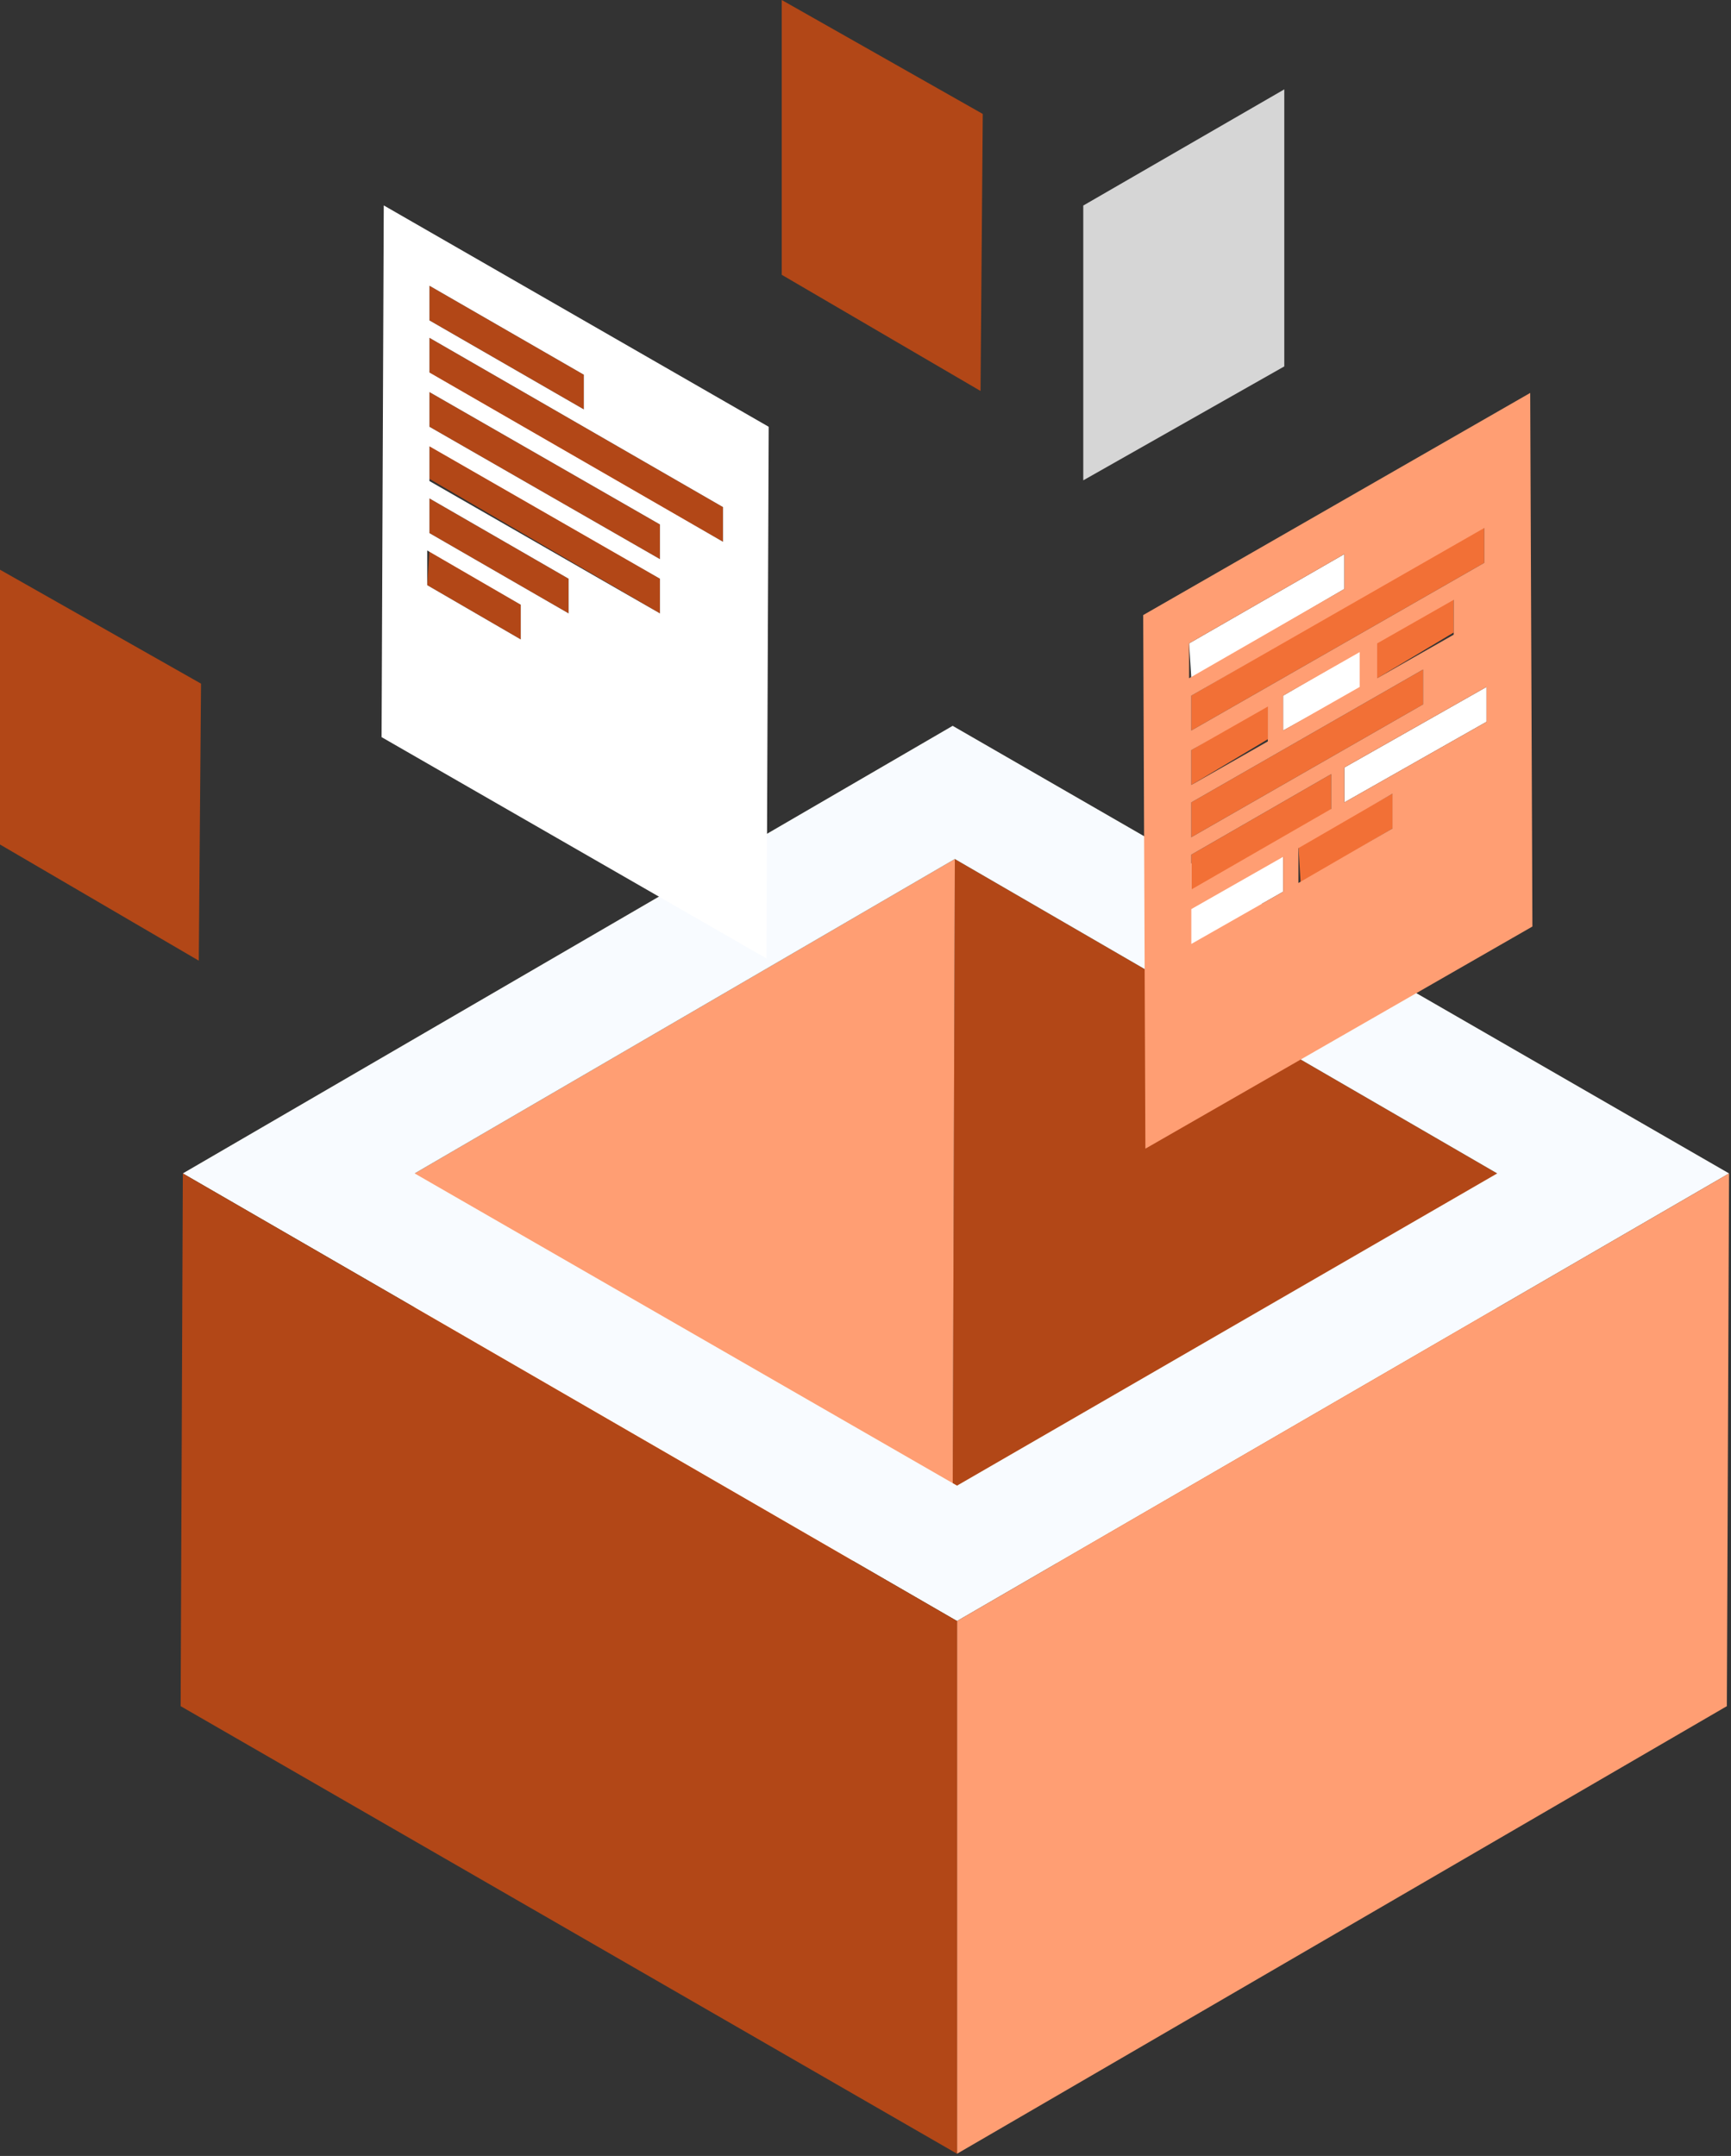 <?xml version="1.0" encoding="UTF-8"?>
<svg width="155px" height="193px" viewBox="0 0 155 193" version="1.1" xmlns="http://www.w3.org/2000/svg" xmlns:xlink="http://www.w3.org/1999/xlink">
    <rect x="0" y="0" width="155" height="193" fill="#333333" stroke="none"/>
    <!-- Generator: Sketch 53.1 (72631) - https://sketchapp.com -->
    <title>1</title>
    <desc>Created with Sketch.</desc>
    <g id="网站设计" stroke="none" stroke-width="1" fill="none" fill-rule="evenodd">
        <g id="首页" transform="translate(-259, -639)" fill-rule="nonzero">
            <g id="分组" transform="translate(156, 472)">
                <g id="分组-2" transform="translate(0, 137)">
                    <g id="1" transform="translate(103, 30)">
                        <g id="Group" transform="translate(16, 64)">
                            <g transform="translate(20.542, 12.727)" id="Shape">
                                <polygon fill="#B24717" points="97.525 28.318 97.329 85.782 48.763 57.832 48.958 0.173"></polygon>
                                <polygon fill="#FF9E73" points="48.958 0.173 48.763 57.832 0.392 85.782 0.588 28.318"></polygon>
                            </g>
                            <path d="M69.304,0.977 L138.825,41.045 L69.696,81.114 L0.371,41.045 L69.304,0.977 Z M69.696,68.995 L118.067,41.045 L69.5,12.9 L21.129,41.045 L69.696,68.995 L69.696,68.995 Z" id="Shape" fill="#F8FBFF"></path>
                            <polygon id="Shape" fill="#FF9E73" points="138.825 41.045 138.629 88.736 69.696 128.805 69.696 81.114"></polygon>
                            <polygon id="Shape" fill="#B24717" points="69.696 81.114 69.696 128.805 0.175 88.736 0.371 41.045"></polygon>
                        </g>
                        <g id="Group" transform="translate(102, 35)">
                            <path d="M30.909,12.068 L30.909,15.383 L4.674,30.396 L4.674,27.276 L30.909,12.068 Z M22.686,36.05 L22.686,39.169 L14.463,44.044 L14.267,40.729 L22.686,36.05 Z M17.204,34.295 L17.204,37.61 L4.674,44.824 L4.674,41.509 L17.204,34.295 Z M28.168,18.502 L28.168,21.622 L21.316,25.716 L21.316,22.402 L28.168,18.502 Z M25.427,24.936 L25.427,28.056 L4.674,39.949 L4.674,36.83 L25.427,24.936 Z M11.526,28.056 L11.526,31.176 L4.674,35.27 L4.674,32.15 L11.526,28.056 Z" id="合并形状" fill="#F27036"></path>
                            <polygon id="Shape" fill="#FFFFFF" points="12.897 41.509 12.897 44.824 4.674 49.503 4.674 46.383"></polygon>
                            <polygon id="Shape" fill="#FFFFFF" points="31.105 26.496 31.105 29.616 18.379 36.83 18.379 33.71"></polygon>
                            <polygon id="Shape" fill="#FFFFFF" points="19.945 23.182 19.945 26.496 12.897 30.396 12.897 27.276"></polygon>
                            <polygon id="Shape" fill="#FFFFFF" points="18.379 14.603 18.379 17.723 4.674 25.716 4.478 22.597"></polygon>
                            <path d="M0.366,20.062 L35.021,0.175 L35.217,47.943 L0.562,67.83 L0.366,20.062 Z M30.909,15.383 L30.909,12.263 L4.674,27.276 L4.674,30.396 L30.909,15.383 L30.909,15.383 Z M4.674,36.83 L4.674,39.949 L25.427,28.056 L25.427,24.936 L4.674,36.83 L4.674,36.83 Z M4.478,22.597 L4.478,25.716 L18.379,17.723 L18.379,14.603 L4.478,22.597 L4.478,22.597 Z M31.105,29.616 L31.105,26.496 L18.379,33.71 L18.379,36.83 L31.105,29.616 L31.105,29.616 Z M4.674,41.509 L4.674,44.629 L17.204,37.415 L17.204,34.295 L4.674,41.509 L4.674,41.509 Z M12.897,44.824 L12.897,41.704 L4.674,46.383 L4.674,49.503 L12.897,44.824 L12.897,44.824 Z M22.686,39.169 L22.686,36.05 L14.267,40.924 L14.267,44.044 L22.686,39.169 L22.686,39.169 Z M12.897,30.396 L19.749,26.496 L19.749,23.377 L12.897,27.276 L12.897,30.396 L12.897,30.396 Z M21.316,25.716 L28.168,21.817 L28.168,18.697 L21.316,22.597 L21.316,25.716 L21.316,25.716 Z M4.674,32.15 L4.674,35.27 L11.526,31.371 L11.526,28.251 L4.674,32.15 L4.674,32.15 Z" id="Shape" fill="#FF9E73"></path>
                        </g>
                        <g id="Group" transform="translate(34, 18)">
                            <path d="M18.279,15.543 L18.279,18.651 L4.453,10.686 L4.453,7.577 L18.279,15.543 Z M25.095,33.806 L25.095,36.914 L4.453,24.869 L4.453,21.76 L25.095,33.806 Z M25.095,28.949 L25.095,32.057 L4.453,20.206 L4.453,17.097 L25.095,28.949 Z M4.258,34.389 L4.453,31.28 L12.632,36.137 L12.632,39.246 L4.258,34.389 Z M16.916,33.806 L16.916,36.914 L4.453,29.726 L4.453,26.617 L16.916,33.806 Z M30.742,27.394 L30.742,30.503 L4.453,15.543 L4.453,12.24 L30.742,27.394 Z" id="合并形状" fill="#B24717"></path>
                            <g fill="#FFFFFF" id="Shape">
                                <path d="M0.363,0.389 L34.832,20.206 L34.637,67.806 L0.168,47.989 L0.363,0.389 Z M30.742,30.503 L30.742,27.394 L4.453,12.24 L4.453,15.349 L30.742,30.503 L30.742,30.503 Z M25.095,32.057 L25.095,28.949 L4.453,17.097 L4.453,20.206 L25.095,32.057 L25.095,32.057 Z M25.095,36.914 L25.095,33.806 L4.453,21.954 L4.453,25.063 L25.095,36.914 L25.095,36.914 Z M4.453,7.577 L4.453,10.686 L18.279,18.651 L18.279,15.543 L4.453,7.577 L4.453,7.577 Z M16.916,36.914 L16.916,33.806 L4.453,26.617 L4.453,29.726 L16.916,36.914 L16.916,36.914 Z M12.632,39.246 L12.632,36.137 L4.258,31.28 L4.258,34.389 L12.632,39.246 L12.632,39.246 Z"></path>
                            </g>
                        </g>
                        <polygon id="Shape" fill="#B24717" points="70 0 88 10.2 87.8 35 70 24.6"></polygon>
                        <polygon id="Shape" fill="#B24717" points="0 51 18 61.2 17.8 86 0 75.6"></polygon>
                        <polygon id="Shape" fill="#FFFFFF" opacity="0.8" points="115 32.8 97 43 97 18.4 115 8"></polygon>
                    </g>
                </g>
            </g>
        </g>
    </g>
</svg>